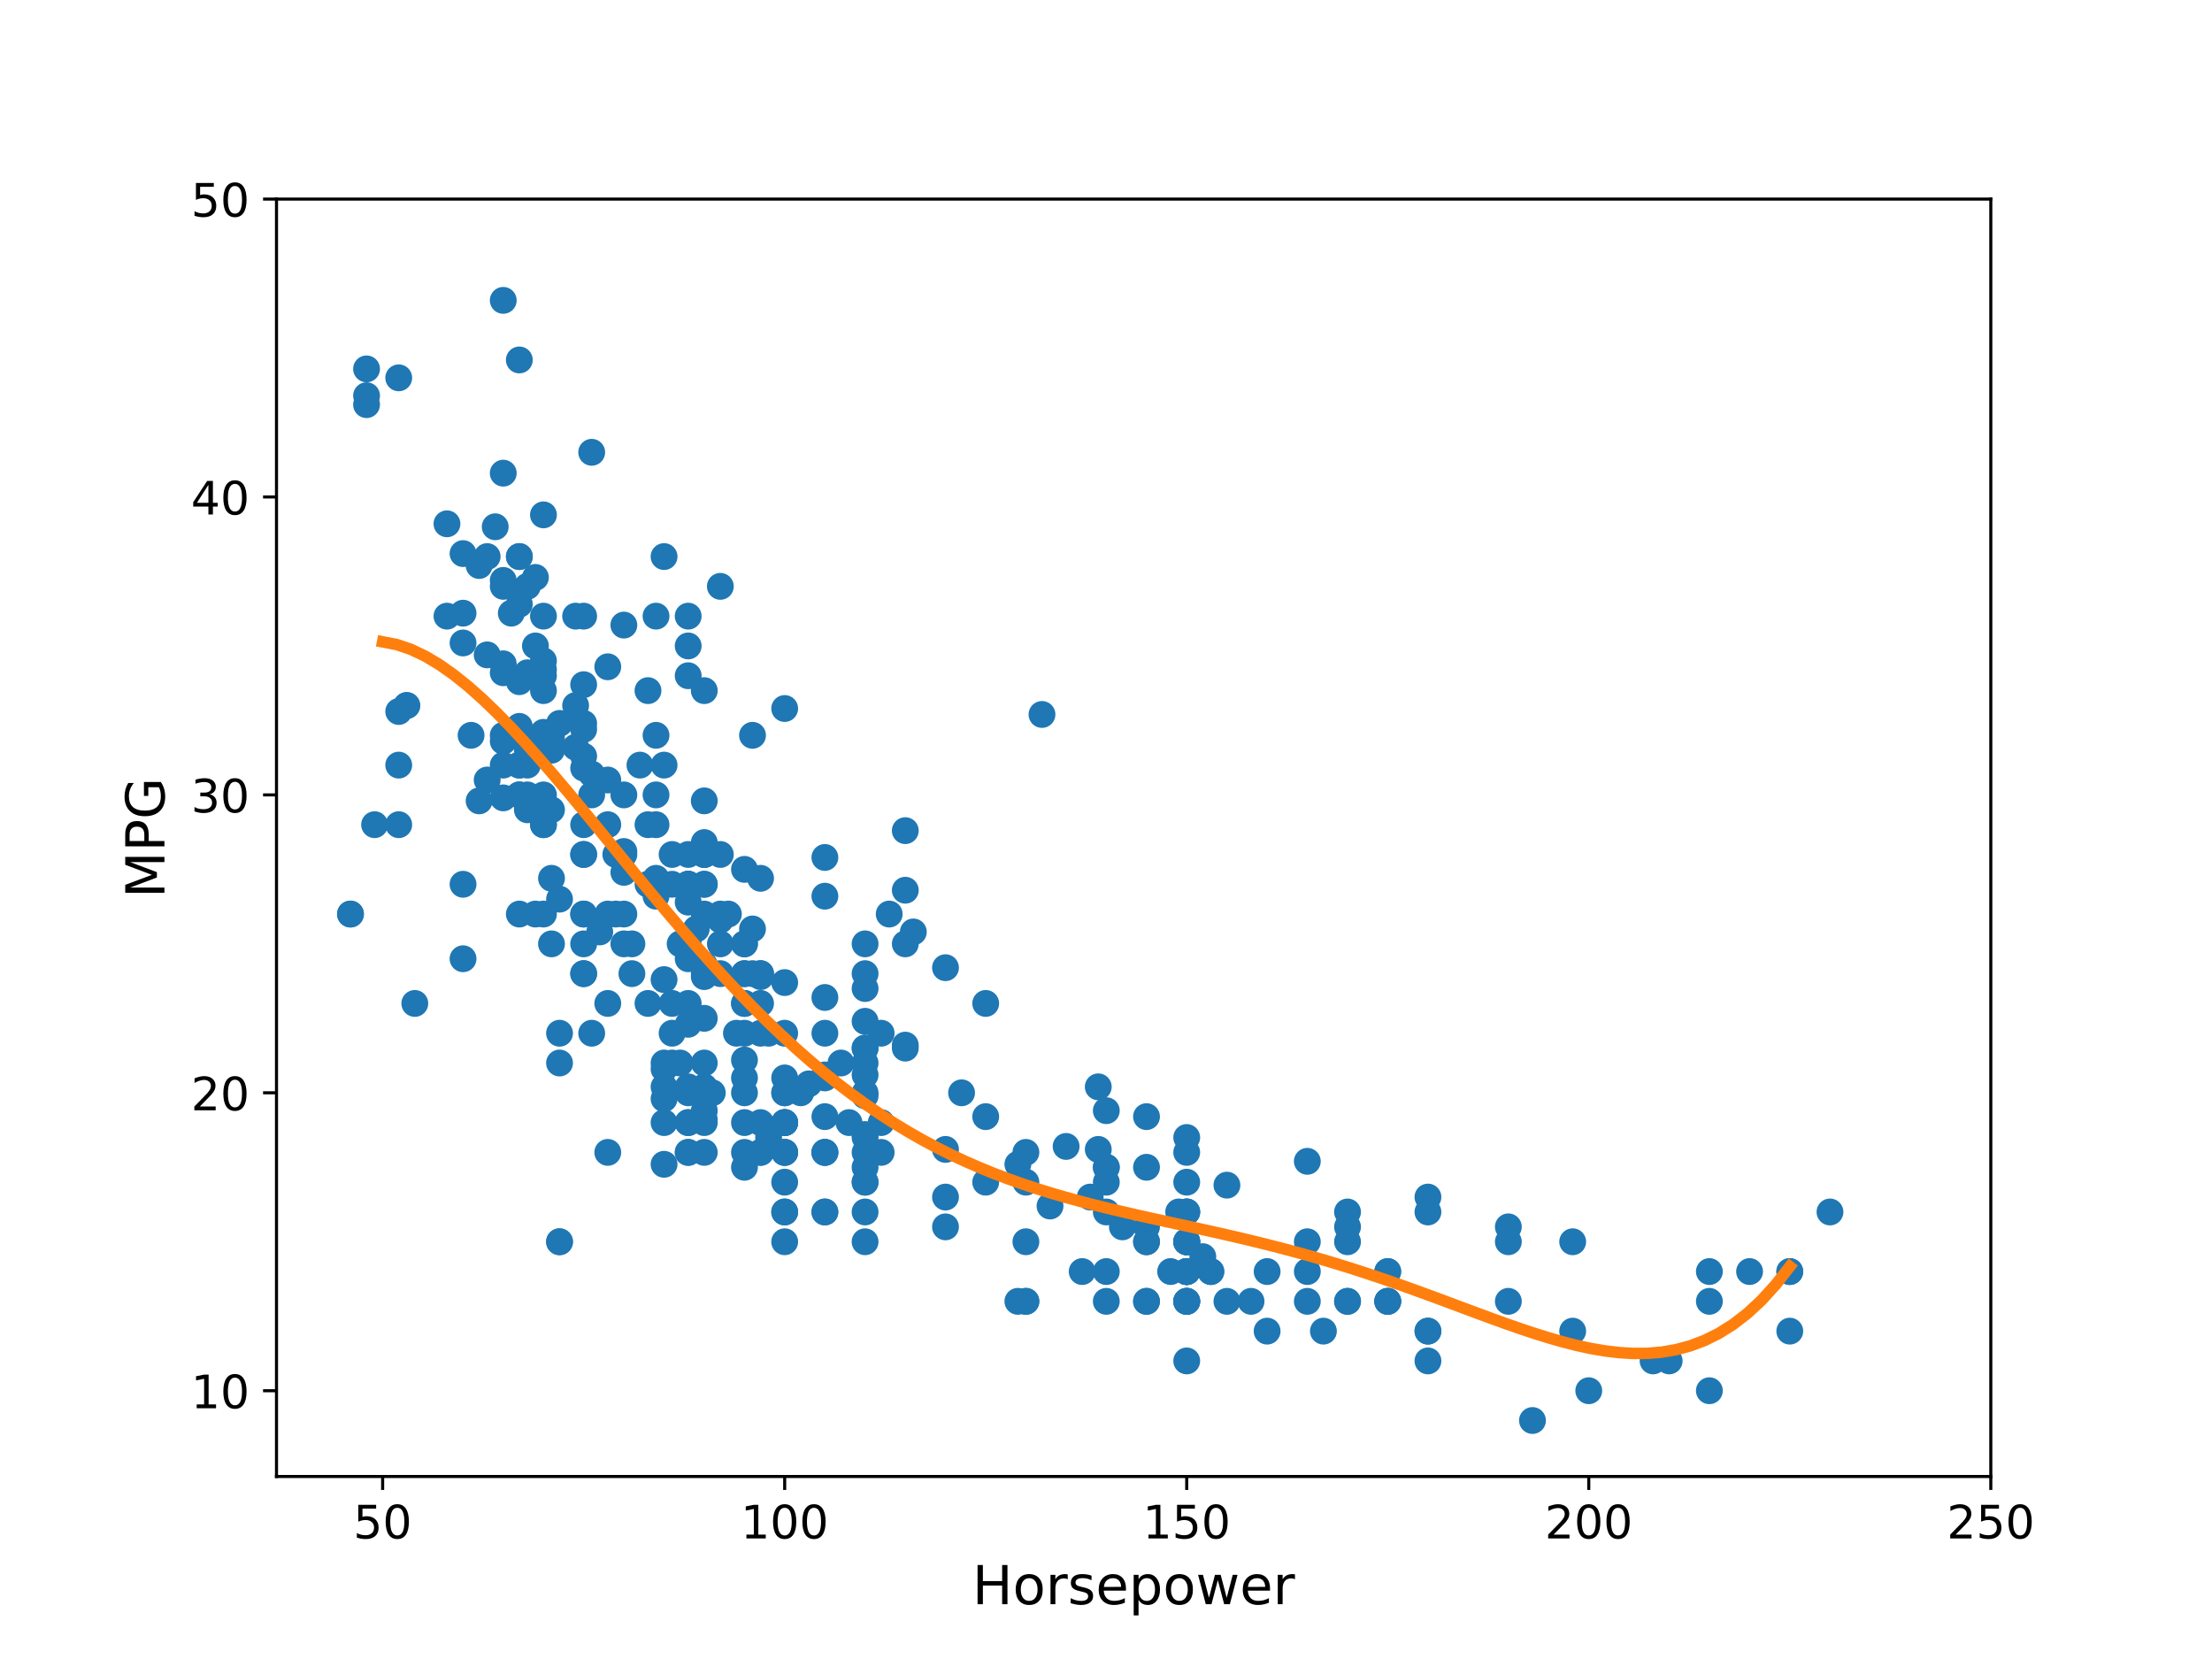 <?xml version="1.0" encoding="utf-8" standalone="no"?>
<!DOCTYPE svg PUBLIC "-//W3C//DTD SVG 1.1//EN"
  "http://www.w3.org/Graphics/SVG/1.1/DTD/svg11.dtd">
<!-- Created with matplotlib (https://matplotlib.org/) -->
<svg height="432pt" version="1.1" viewBox="0 0 576 432" width="576pt" xmlns="http://www.w3.org/2000/svg" xmlns:xlink="http://www.w3.org/1999/xlink">
 <defs>
  <style type="text/css">
*{stroke-linecap:butt;stroke-linejoin:round;}
  </style>
 </defs>
 <g id="figure_1">
  <g id="patch_1">
   <path d="M 0 432 
L 576 432 
L 576 0 
L 0 0 
z
" style="fill:#ffffff;"/>
  </g>
  <g id="axes_1">
   <g id="patch_2">
    <path d="M 72 384.48 
L 518.4 384.48 
L 518.4 51.84 
L 72 51.84 
z
" style="fill:#ffffff;"/>
   </g>
   <g id="matplotlib.axis_1">
    <g id="xtick_1">
     <g id="line2d_1">
      <defs>
       <path d="M 0 0 
L 0 3.5 
" id="mf02eda798d" style="stroke:#000000;stroke-width:0.8;"/>
      </defs>
      <g>
       <use style="stroke:#000000;stroke-width:0.8;" x="99.638" xlink:href="#mf02eda798d" y="384.48"/>
      </g>
     </g>
     <g id="text_1">
      <!-- 50 -->
      <defs>
       <path d="M 10.797 72.906 
L 49.516 72.906 
L 49.516 64.594 
L 19.828 64.594 
L 19.828 46.734 
Q 21.969 47.469 24.109 47.828 
Q 26.266 48.188 28.422 48.188 
Q 40.625 48.188 47.75 41.5 
Q 54.891 34.812 54.891 23.391 
Q 54.891 11.625 47.562 5.094 
Q 40.234 -1.422 26.906 -1.422 
Q 22.312 -1.422 17.547 -0.641 
Q 12.797 0.141 7.719 1.703 
L 7.719 11.625 
Q 12.109 9.234 16.797 8.062 
Q 21.484 6.891 26.703 6.891 
Q 35.156 6.891 40.078 11.328 
Q 45.016 15.766 45.016 23.391 
Q 45.016 31 40.078 35.438 
Q 35.156 39.891 26.703 39.891 
Q 22.75 39.891 18.812 39.016 
Q 14.891 38.141 10.797 36.281 
z
" id="DejaVuSans-53"/>
       <path d="M 31.781 66.406 
Q 24.172 66.406 20.328 58.906 
Q 16.5 51.422 16.5 36.375 
Q 16.5 21.391 20.328 13.891 
Q 24.172 6.391 31.781 6.391 
Q 39.453 6.391 43.281 13.891 
Q 47.125 21.391 47.125 36.375 
Q 47.125 51.422 43.281 58.906 
Q 39.453 66.406 31.781 66.406 
z
M 31.781 74.219 
Q 44.047 74.219 50.516 64.516 
Q 56.984 54.828 56.984 36.375 
Q 56.984 17.969 50.516 8.266 
Q 44.047 -1.422 31.781 -1.422 
Q 19.531 -1.422 13.062 8.266 
Q 6.594 17.969 6.594 36.375 
Q 6.594 54.828 13.062 64.516 
Q 19.531 74.219 31.781 74.219 
z
" id="DejaVuSans-48"/>
      </defs>
      <g transform="translate(92.003 400.598)scale(0.12 -0.12)">
       <use xlink:href="#DejaVuSans-53"/>
       <use x="63.623" xlink:href="#DejaVuSans-48"/>
      </g>
     </g>
    </g>
    <g id="xtick_2">
     <g id="line2d_2">
      <g>
       <use style="stroke:#000000;stroke-width:0.8;" x="204.329" xlink:href="#mf02eda798d" y="384.48"/>
      </g>
     </g>
     <g id="text_2">
      <!-- 100 -->
      <defs>
       <path d="M 12.406 8.297 
L 28.516 8.297 
L 28.516 63.922 
L 10.984 60.406 
L 10.984 69.391 
L 28.422 72.906 
L 38.281 72.906 
L 38.281 8.297 
L 54.391 8.297 
L 54.391 0 
L 12.406 0 
z
" id="DejaVuSans-49"/>
      </defs>
      <g transform="translate(192.876 400.598)scale(0.12 -0.12)">
       <use xlink:href="#DejaVuSans-49"/>
       <use x="63.623" xlink:href="#DejaVuSans-48"/>
       <use x="127.246" xlink:href="#DejaVuSans-48"/>
      </g>
     </g>
    </g>
    <g id="xtick_3">
     <g id="line2d_3">
      <g>
       <use style="stroke:#000000;stroke-width:0.8;" x="309.019" xlink:href="#mf02eda798d" y="384.48"/>
      </g>
     </g>
     <g id="text_3">
      <!-- 150 -->
      <g transform="translate(297.567 400.598)scale(0.12 -0.12)">
       <use xlink:href="#DejaVuSans-49"/>
       <use x="63.623" xlink:href="#DejaVuSans-53"/>
       <use x="127.246" xlink:href="#DejaVuSans-48"/>
      </g>
     </g>
    </g>
    <g id="xtick_4">
     <g id="line2d_4">
      <g>
       <use style="stroke:#000000;stroke-width:0.8;" x="413.71" xlink:href="#mf02eda798d" y="384.48"/>
      </g>
     </g>
     <g id="text_4">
      <!-- 200 -->
      <defs>
       <path d="M 19.188 8.297 
L 53.609 8.297 
L 53.609 0 
L 7.328 0 
L 7.328 8.297 
Q 12.938 14.109 22.625 23.891 
Q 32.328 33.688 34.812 36.531 
Q 39.547 41.844 41.422 45.531 
Q 43.312 49.219 43.312 52.781 
Q 43.312 58.594 39.234 62.25 
Q 35.156 65.922 28.609 65.922 
Q 23.969 65.922 18.812 64.312 
Q 13.672 62.703 7.812 59.422 
L 7.812 69.391 
Q 13.766 71.781 18.938 73 
Q 24.125 74.219 28.422 74.219 
Q 39.75 74.219 46.484 68.547 
Q 53.219 62.891 53.219 53.422 
Q 53.219 48.922 51.531 44.891 
Q 49.859 40.875 45.406 35.406 
Q 44.188 33.984 37.641 27.219 
Q 31.109 20.453 19.188 8.297 
z
" id="DejaVuSans-50"/>
      </defs>
      <g transform="translate(402.257 400.598)scale(0.12 -0.12)">
       <use xlink:href="#DejaVuSans-50"/>
       <use x="63.623" xlink:href="#DejaVuSans-48"/>
       <use x="127.246" xlink:href="#DejaVuSans-48"/>
      </g>
     </g>
    </g>
    <g id="xtick_5">
     <g id="line2d_5">
      <g>
       <use style="stroke:#000000;stroke-width:0.8;" x="518.4" xlink:href="#mf02eda798d" y="384.48"/>
      </g>
     </g>
     <g id="text_5">
      <!-- 250 -->
      <g transform="translate(506.947 400.598)scale(0.12 -0.12)">
       <use xlink:href="#DejaVuSans-50"/>
       <use x="63.623" xlink:href="#DejaVuSans-53"/>
       <use x="127.246" xlink:href="#DejaVuSans-48"/>
      </g>
     </g>
    </g>
    <g id="text_6">
     <!-- Horsepower -->
     <defs>
      <path d="M 9.812 72.906 
L 19.672 72.906 
L 19.672 43.016 
L 55.516 43.016 
L 55.516 72.906 
L 65.375 72.906 
L 65.375 0 
L 55.516 0 
L 55.516 34.719 
L 19.672 34.719 
L 19.672 0 
L 9.812 0 
z
" id="DejaVuSans-72"/>
      <path d="M 30.609 48.391 
Q 23.391 48.391 19.188 42.75 
Q 14.984 37.109 14.984 27.297 
Q 14.984 17.484 19.156 11.844 
Q 23.344 6.203 30.609 6.203 
Q 37.797 6.203 41.984 11.859 
Q 46.188 17.531 46.188 27.297 
Q 46.188 37.016 41.984 42.703 
Q 37.797 48.391 30.609 48.391 
z
M 30.609 56 
Q 42.328 56 49.016 48.375 
Q 55.719 40.766 55.719 27.297 
Q 55.719 13.875 49.016 6.219 
Q 42.328 -1.422 30.609 -1.422 
Q 18.844 -1.422 12.172 6.219 
Q 5.516 13.875 5.516 27.297 
Q 5.516 40.766 12.172 48.375 
Q 18.844 56 30.609 56 
z
" id="DejaVuSans-111"/>
      <path d="M 41.109 46.297 
Q 39.594 47.172 37.812 47.578 
Q 36.031 48 33.891 48 
Q 26.266 48 22.188 43.047 
Q 18.109 38.094 18.109 28.812 
L 18.109 0 
L 9.078 0 
L 9.078 54.688 
L 18.109 54.688 
L 18.109 46.188 
Q 20.953 51.172 25.484 53.578 
Q 30.031 56 36.531 56 
Q 37.453 56 38.578 55.875 
Q 39.703 55.766 41.062 55.516 
z
" id="DejaVuSans-114"/>
      <path d="M 44.281 53.078 
L 44.281 44.578 
Q 40.484 46.531 36.375 47.5 
Q 32.281 48.484 27.875 48.484 
Q 21.188 48.484 17.844 46.438 
Q 14.5 44.391 14.5 40.281 
Q 14.5 37.156 16.891 35.375 
Q 19.281 33.594 26.516 31.984 
L 29.594 31.297 
Q 39.156 29.25 43.188 25.516 
Q 47.219 21.781 47.219 15.094 
Q 47.219 7.469 41.188 3.016 
Q 35.156 -1.422 24.609 -1.422 
Q 20.219 -1.422 15.453 -0.562 
Q 10.688 0.297 5.422 2 
L 5.422 11.281 
Q 10.406 8.688 15.234 7.391 
Q 20.062 6.109 24.812 6.109 
Q 31.156 6.109 34.562 8.281 
Q 37.984 10.453 37.984 14.406 
Q 37.984 18.062 35.516 20.016 
Q 33.062 21.969 24.703 23.781 
L 21.578 24.516 
Q 13.234 26.266 9.516 29.906 
Q 5.812 33.547 5.812 39.891 
Q 5.812 47.609 11.281 51.797 
Q 16.75 56 26.812 56 
Q 31.781 56 36.172 55.266 
Q 40.578 54.547 44.281 53.078 
z
" id="DejaVuSans-115"/>
      <path d="M 56.203 29.594 
L 56.203 25.203 
L 14.891 25.203 
Q 15.484 15.922 20.484 11.062 
Q 25.484 6.203 34.422 6.203 
Q 39.594 6.203 44.453 7.469 
Q 49.312 8.734 54.109 11.281 
L 54.109 2.781 
Q 49.266 0.734 44.188 -0.344 
Q 39.109 -1.422 33.891 -1.422 
Q 20.797 -1.422 13.156 6.188 
Q 5.516 13.812 5.516 26.812 
Q 5.516 40.234 12.766 48.109 
Q 20.016 56 32.328 56 
Q 43.359 56 49.781 48.891 
Q 56.203 41.797 56.203 29.594 
z
M 47.219 32.234 
Q 47.125 39.594 43.094 43.984 
Q 39.062 48.391 32.422 48.391 
Q 24.906 48.391 20.391 44.141 
Q 15.875 39.891 15.188 32.172 
z
" id="DejaVuSans-101"/>
      <path d="M 18.109 8.203 
L 18.109 -20.797 
L 9.078 -20.797 
L 9.078 54.688 
L 18.109 54.688 
L 18.109 46.391 
Q 20.953 51.266 25.266 53.625 
Q 29.594 56 35.594 56 
Q 45.562 56 51.781 48.094 
Q 58.016 40.188 58.016 27.297 
Q 58.016 14.406 51.781 6.484 
Q 45.562 -1.422 35.594 -1.422 
Q 29.594 -1.422 25.266 0.953 
Q 20.953 3.328 18.109 8.203 
z
M 48.688 27.297 
Q 48.688 37.203 44.609 42.844 
Q 40.531 48.484 33.406 48.484 
Q 26.266 48.484 22.188 42.844 
Q 18.109 37.203 18.109 27.297 
Q 18.109 17.391 22.188 11.75 
Q 26.266 6.109 33.406 6.109 
Q 40.531 6.109 44.609 11.75 
Q 48.688 17.391 48.688 27.297 
z
" id="DejaVuSans-112"/>
      <path d="M 4.203 54.688 
L 13.188 54.688 
L 24.422 12.016 
L 35.594 54.688 
L 46.188 54.688 
L 57.422 12.016 
L 68.609 54.688 
L 77.594 54.688 
L 63.281 0 
L 52.688 0 
L 40.922 44.828 
L 29.109 0 
L 18.5 0 
z
" id="DejaVuSans-119"/>
     </defs>
     <g transform="translate(253.185 417.732)scale(0.14 -0.14)">
      <use xlink:href="#DejaVuSans-72"/>
      <use x="75.195" xlink:href="#DejaVuSans-111"/>
      <use x="136.377" xlink:href="#DejaVuSans-114"/>
      <use x="177.49" xlink:href="#DejaVuSans-115"/>
      <use x="229.59" xlink:href="#DejaVuSans-101"/>
      <use x="291.113" xlink:href="#DejaVuSans-112"/>
      <use x="354.59" xlink:href="#DejaVuSans-111"/>
      <use x="415.771" xlink:href="#DejaVuSans-119"/>
      <use x="497.559" xlink:href="#DejaVuSans-101"/>
      <use x="559.082" xlink:href="#DejaVuSans-114"/>
     </g>
    </g>
   </g>
   <g id="matplotlib.axis_2">
    <g id="ytick_1">
     <g id="line2d_6">
      <defs>
       <path d="M 0 0 
L -3.5 0 
" id="m23943251e7" style="stroke:#000000;stroke-width:0.8;"/>
      </defs>
      <g>
       <use style="stroke:#000000;stroke-width:0.8;" x="72" xlink:href="#m23943251e7" y="362.139"/>
      </g>
     </g>
     <g id="text_7">
      <!-- 10 -->
      <g transform="translate(49.73 366.698)scale(0.12 -0.12)">
       <use xlink:href="#DejaVuSans-49"/>
       <use x="63.623" xlink:href="#DejaVuSans-48"/>
      </g>
     </g>
    </g>
    <g id="ytick_2">
     <g id="line2d_7">
      <g>
       <use style="stroke:#000000;stroke-width:0.8;" x="72" xlink:href="#m23943251e7" y="284.564"/>
      </g>
     </g>
     <g id="text_8">
      <!-- 20 -->
      <g transform="translate(49.73 289.123)scale(0.12 -0.12)">
       <use xlink:href="#DejaVuSans-50"/>
       <use x="63.623" xlink:href="#DejaVuSans-48"/>
      </g>
     </g>
    </g>
    <g id="ytick_3">
     <g id="line2d_8">
      <g>
       <use style="stroke:#000000;stroke-width:0.8;" x="72" xlink:href="#m23943251e7" y="206.989"/>
      </g>
     </g>
     <g id="text_9">
      <!-- 30 -->
      <defs>
       <path d="M 40.578 39.312 
Q 47.656 37.797 51.625 33 
Q 55.609 28.219 55.609 21.188 
Q 55.609 10.406 48.188 4.484 
Q 40.766 -1.422 27.094 -1.422 
Q 22.516 -1.422 17.656 -0.516 
Q 12.797 0.391 7.625 2.203 
L 7.625 11.719 
Q 11.719 9.328 16.594 8.109 
Q 21.484 6.891 26.812 6.891 
Q 36.078 6.891 40.938 10.547 
Q 45.797 14.203 45.797 21.188 
Q 45.797 27.641 41.281 31.266 
Q 36.766 34.906 28.719 34.906 
L 20.219 34.906 
L 20.219 43.016 
L 29.109 43.016 
Q 36.375 43.016 40.234 45.922 
Q 44.094 48.828 44.094 54.297 
Q 44.094 59.906 40.109 62.906 
Q 36.141 65.922 28.719 65.922 
Q 24.656 65.922 20.016 65.031 
Q 15.375 64.156 9.812 62.312 
L 9.812 71.094 
Q 15.438 72.656 20.344 73.438 
Q 25.25 74.219 29.594 74.219 
Q 40.828 74.219 47.359 69.109 
Q 53.906 64.016 53.906 55.328 
Q 53.906 49.266 50.438 45.094 
Q 46.969 40.922 40.578 39.312 
z
" id="DejaVuSans-51"/>
      </defs>
      <g transform="translate(49.73 211.548)scale(0.12 -0.12)">
       <use xlink:href="#DejaVuSans-51"/>
       <use x="63.623" xlink:href="#DejaVuSans-48"/>
      </g>
     </g>
    </g>
    <g id="ytick_4">
     <g id="line2d_9">
      <g>
       <use style="stroke:#000000;stroke-width:0.8;" x="72" xlink:href="#m23943251e7" y="129.415"/>
      </g>
     </g>
     <g id="text_10">
      <!-- 40 -->
      <defs>
       <path d="M 37.797 64.312 
L 12.891 25.391 
L 37.797 25.391 
z
M 35.203 72.906 
L 47.609 72.906 
L 47.609 25.391 
L 58.016 25.391 
L 58.016 17.188 
L 47.609 17.188 
L 47.609 0 
L 37.797 0 
L 37.797 17.188 
L 4.891 17.188 
L 4.891 26.703 
z
" id="DejaVuSans-52"/>
      </defs>
      <g transform="translate(49.73 133.974)scale(0.12 -0.12)">
       <use xlink:href="#DejaVuSans-52"/>
       <use x="63.623" xlink:href="#DejaVuSans-48"/>
      </g>
     </g>
    </g>
    <g id="ytick_5">
     <g id="line2d_10">
      <g>
       <use style="stroke:#000000;stroke-width:0.8;" x="72" xlink:href="#m23943251e7" y="51.84"/>
      </g>
     </g>
     <g id="text_11">
      <!-- 50 -->
      <g transform="translate(49.73 56.399)scale(0.12 -0.12)">
       <use xlink:href="#DejaVuSans-53"/>
       <use x="63.623" xlink:href="#DejaVuSans-48"/>
      </g>
     </g>
    </g>
    <g id="text_12">
     <!-- MPG -->
     <defs>
      <path d="M 9.812 72.906 
L 24.516 72.906 
L 43.109 23.297 
L 61.812 72.906 
L 76.516 72.906 
L 76.516 0 
L 66.891 0 
L 66.891 64.016 
L 48.094 14.016 
L 38.188 14.016 
L 19.391 64.016 
L 19.391 0 
L 9.812 0 
z
" id="DejaVuSans-77"/>
      <path d="M 19.672 64.797 
L 19.672 37.406 
L 32.078 37.406 
Q 38.969 37.406 42.719 40.969 
Q 46.484 44.531 46.484 51.125 
Q 46.484 57.672 42.719 61.234 
Q 38.969 64.797 32.078 64.797 
z
M 9.812 72.906 
L 32.078 72.906 
Q 44.344 72.906 50.609 67.359 
Q 56.891 61.812 56.891 51.125 
Q 56.891 40.328 50.609 34.812 
Q 44.344 29.297 32.078 29.297 
L 19.672 29.297 
L 19.672 0 
L 9.812 0 
z
" id="DejaVuSans-80"/>
      <path d="M 59.516 10.406 
L 59.516 29.984 
L 43.406 29.984 
L 43.406 38.094 
L 69.281 38.094 
L 69.281 6.781 
Q 63.578 2.734 56.688 0.656 
Q 49.812 -1.422 42 -1.422 
Q 24.906 -1.422 15.25 8.562 
Q 5.609 18.562 5.609 36.375 
Q 5.609 54.25 15.25 64.234 
Q 24.906 74.219 42 74.219 
Q 49.125 74.219 55.547 72.453 
Q 61.969 70.703 67.391 67.281 
L 67.391 56.781 
Q 61.922 61.422 55.766 63.766 
Q 49.609 66.109 42.828 66.109 
Q 29.438 66.109 22.719 58.641 
Q 16.016 51.172 16.016 36.375 
Q 16.016 21.625 22.719 14.156 
Q 29.438 6.688 42.828 6.688 
Q 48.047 6.688 52.141 7.594 
Q 56.25 8.5 59.516 10.406 
z
" id="DejaVuSans-71"/>
     </defs>
     <g transform="translate(42.818 233.844)rotate(-90)scale(0.14 -0.14)">
      <use xlink:href="#DejaVuSans-77"/>
      <use x="86.279" xlink:href="#DejaVuSans-80"/>
      <use x="146.582" xlink:href="#DejaVuSans-71"/>
     </g>
    </g>
   </g>
   <g id="line2d_11">
    <defs>
     <path d="M 0 3 
C 0.796 3 1.559 2.684 2.121 2.121 
C 2.684 1.559 3 0.796 3 0 
C 3 -0.796 2.684 -1.559 2.121 -2.121 
C 1.559 -2.684 0.796 -3 0 -3 
C -0.796 -3 -1.559 -2.684 -2.121 -2.121 
C -2.684 -1.559 -3 -0.796 -3 0 
C -3 0.796 -2.684 1.559 -2.121 2.121 
C -1.559 2.684 -0.796 3 0 3 
z
" id="madb0f41b3b" style="stroke:#1f77b4;"/>
    </defs>
    <g clip-path="url(#pdc4ffec9a0)">
     <use style="fill:#1f77b4;stroke:#1f77b4;" x="267.143" xlink:href="#madb0f41b3b" y="300.079"/>
     <use style="fill:#1f77b4;stroke:#1f77b4;" x="340.426" xlink:href="#madb0f41b3b" y="323.351"/>
     <use style="fill:#1f77b4;stroke:#1f77b4;" x="309.019" xlink:href="#madb0f41b3b" y="300.079"/>
     <use style="fill:#1f77b4;stroke:#1f77b4;" x="309.019" xlink:href="#madb0f41b3b" y="315.594"/>
     <use style="fill:#1f77b4;stroke:#1f77b4;" x="288.081" xlink:href="#madb0f41b3b" y="307.836"/>
     <use style="fill:#1f77b4;stroke:#1f77b4;" x="409.522" xlink:href="#madb0f41b3b" y="323.351"/>
     <use style="fill:#1f77b4;stroke:#1f77b4;" x="455.586" xlink:href="#madb0f41b3b" y="331.109"/>
     <use style="fill:#1f77b4;stroke:#1f77b4;" x="445.117" xlink:href="#madb0f41b3b" y="331.109"/>
     <use style="fill:#1f77b4;stroke:#1f77b4;" x="466.055" xlink:href="#madb0f41b3b" y="331.109"/>
     <use style="fill:#1f77b4;stroke:#1f77b4;" x="392.771" xlink:href="#madb0f41b3b" y="323.351"/>
     <use style="fill:#1f77b4;stroke:#1f77b4;" x="350.895" xlink:href="#madb0f41b3b" y="323.351"/>
     <use style="fill:#1f77b4;stroke:#1f77b4;" x="329.957" xlink:href="#madb0f41b3b" y="331.109"/>
     <use style="fill:#1f77b4;stroke:#1f77b4;" x="309.019" xlink:href="#madb0f41b3b" y="323.351"/>
     <use style="fill:#1f77b4;stroke:#1f77b4;" x="466.055" xlink:href="#madb0f41b3b" y="331.109"/>
     <use style="fill:#1f77b4;stroke:#1f77b4;" x="193.86" xlink:href="#madb0f41b3b" y="253.534"/>
     <use style="fill:#1f77b4;stroke:#1f77b4;" x="193.86" xlink:href="#madb0f41b3b" y="269.049"/>
     <use style="fill:#1f77b4;stroke:#1f77b4;" x="198.047" xlink:href="#madb0f41b3b" y="300.079"/>
     <use style="fill:#1f77b4;stroke:#1f77b4;" x="172.922" xlink:href="#madb0f41b3b" y="276.806"/>
     <use style="fill:#1f77b4;stroke:#1f77b4;" x="179.203" xlink:href="#madb0f41b3b" y="230.262"/>
     <use style="fill:#1f77b4;stroke:#1f77b4;" x="91.263" xlink:href="#madb0f41b3b" y="238.019"/>
     <use style="fill:#1f77b4;stroke:#1f77b4;" x="177.109" xlink:href="#madb0f41b3b" y="245.777"/>
     <use style="fill:#1f77b4;stroke:#1f77b4;" x="183.391" xlink:href="#madb0f41b3b" y="253.534"/>
     <use style="fill:#1f77b4;stroke:#1f77b4;" x="193.86" xlink:href="#madb0f41b3b" y="245.777"/>
     <use style="fill:#1f77b4;stroke:#1f77b4;" x="231.548" xlink:href="#madb0f41b3b" y="238.019"/>
     <use style="fill:#1f77b4;stroke:#1f77b4;" x="183.391" xlink:href="#madb0f41b3b" y="276.806"/>
     <use style="fill:#1f77b4;stroke:#1f77b4;" x="445.117" xlink:href="#madb0f41b3b" y="362.139"/>
     <use style="fill:#1f77b4;stroke:#1f77b4;" x="413.71" xlink:href="#madb0f41b3b" y="362.139"/>
     <use style="fill:#1f77b4;stroke:#1f77b4;" x="434.648" xlink:href="#madb0f41b3b" y="354.381"/>
     <use style="fill:#1f77b4;stroke:#1f77b4;" x="399.053" xlink:href="#madb0f41b3b" y="369.896"/>
     <use style="fill:#1f77b4;stroke:#1f77b4;" x="179.203" xlink:href="#madb0f41b3b" y="230.262"/>
     <use style="fill:#1f77b4;stroke:#1f77b4;" x="183.391" xlink:href="#madb0f41b3b" y="222.504"/>
     <use style="fill:#1f77b4;stroke:#1f77b4;" x="193.86" xlink:href="#madb0f41b3b" y="245.777"/>
     <use style="fill:#1f77b4;stroke:#1f77b4;" x="204.329" xlink:href="#madb0f41b3b" y="292.321"/>
     <use style="fill:#1f77b4;stroke:#1f77b4;" x="214.798" xlink:href="#madb0f41b3b" y="315.594"/>
     <use style="fill:#1f77b4;stroke:#1f77b4;" x="204.329" xlink:href="#madb0f41b3b" y="307.836"/>
     <use style="fill:#1f77b4;stroke:#1f77b4;" x="179.203" xlink:href="#madb0f41b3b" y="292.321"/>
     <use style="fill:#1f77b4;stroke:#1f77b4;" x="204.329" xlink:href="#madb0f41b3b" y="300.079"/>
     <use style="fill:#1f77b4;stroke:#1f77b4;" x="340.426" xlink:href="#madb0f41b3b" y="331.109"/>
     <use style="fill:#1f77b4;stroke:#1f77b4;" x="361.364" xlink:href="#madb0f41b3b" y="331.109"/>
     <use style="fill:#1f77b4;stroke:#1f77b4;" x="315.301" xlink:href="#madb0f41b3b" y="331.109"/>
     <use style="fill:#1f77b4;stroke:#1f77b4;" x="309.019" xlink:href="#madb0f41b3b" y="331.109"/>
     <use style="fill:#1f77b4;stroke:#1f77b4;" x="371.833" xlink:href="#madb0f41b3b" y="346.624"/>
     <use style="fill:#1f77b4;stroke:#1f77b4;" x="350.895" xlink:href="#madb0f41b3b" y="338.866"/>
     <use style="fill:#1f77b4;stroke:#1f77b4;" x="361.364" xlink:href="#madb0f41b3b" y="338.866"/>
     <use style="fill:#1f77b4;stroke:#1f77b4;" x="225.267" xlink:href="#madb0f41b3b" y="300.079"/>
     <use style="fill:#1f77b4;stroke:#1f77b4;" x="145.702" xlink:href="#madb0f41b3b" y="269.049"/>
     <use style="fill:#1f77b4;stroke:#1f77b4;" x="204.329" xlink:href="#madb0f41b3b" y="292.321"/>
     <use style="fill:#1f77b4;stroke:#1f77b4;" x="179.203" xlink:href="#madb0f41b3b" y="300.079"/>
     <use style="fill:#1f77b4;stroke:#1f77b4;" x="175.015" xlink:href="#madb0f41b3b" y="261.291"/>
     <use style="fill:#1f77b4;stroke:#1f77b4;" x="183.391" xlink:href="#madb0f41b3b" y="222.504"/>
     <use style="fill:#1f77b4;stroke:#1f77b4;" x="141.514" xlink:href="#madb0f41b3b" y="206.989"/>
     <use style="fill:#1f77b4;stroke:#1f77b4;" x="154.077" xlink:href="#madb0f41b3b" y="206.989"/>
     <use style="fill:#1f77b4;stroke:#1f77b4;" x="131.045" xlink:href="#madb0f41b3b" y="199.232"/>
     <use style="fill:#1f77b4;stroke:#1f77b4;" x="139.421" xlink:href="#madb0f41b3b" y="168.202"/>
     <use style="fill:#1f77b4;stroke:#1f77b4;" x="120.576" xlink:href="#madb0f41b3b" y="230.262"/>
     <use style="fill:#1f77b4;stroke:#1f77b4;" x="141.514" xlink:href="#madb0f41b3b" y="238.019"/>
     <use style="fill:#1f77b4;stroke:#1f77b4;" x="193.86" xlink:href="#madb0f41b3b" y="253.534"/>
     <use style="fill:#1f77b4;stroke:#1f77b4;" x="162.453" xlink:href="#madb0f41b3b" y="245.777"/>
     <use style="fill:#1f77b4;stroke:#1f77b4;" x="108.014" xlink:href="#madb0f41b3b" y="261.291"/>
     <use style="fill:#1f77b4;stroke:#1f77b4;" x="183.391" xlink:href="#madb0f41b3b" y="284.564"/>
     <use style="fill:#1f77b4;stroke:#1f77b4;" x="175.015" xlink:href="#madb0f41b3b" y="276.806"/>
     <use style="fill:#1f77b4;stroke:#1f77b4;" x="340.426" xlink:href="#madb0f41b3b" y="338.866"/>
     <use style="fill:#1f77b4;stroke:#1f77b4;" x="361.364" xlink:href="#madb0f41b3b" y="331.109"/>
     <use style="fill:#1f77b4;stroke:#1f77b4;" x="309.019" xlink:href="#madb0f41b3b" y="323.351"/>
     <use style="fill:#1f77b4;stroke:#1f77b4;" x="315.301" xlink:href="#madb0f41b3b" y="331.109"/>
     <use style="fill:#1f77b4;stroke:#1f77b4;" x="309.019" xlink:href="#madb0f41b3b" y="307.836"/>
     <use style="fill:#1f77b4;stroke:#1f77b4;" x="430.46" xlink:href="#madb0f41b3b" y="354.381"/>
     <use style="fill:#1f77b4;stroke:#1f77b4;" x="319.488" xlink:href="#madb0f41b3b" y="338.866"/>
     <use style="fill:#1f77b4;stroke:#1f77b4;" x="329.957" xlink:href="#madb0f41b3b" y="346.624"/>
     <use style="fill:#1f77b4;stroke:#1f77b4;" x="392.771" xlink:href="#madb0f41b3b" y="338.866"/>
     <use style="fill:#1f77b4;stroke:#1f77b4;" x="198.047" xlink:href="#madb0f41b3b" y="292.321"/>
     <use style="fill:#1f77b4;stroke:#1f77b4;" x="309.019" xlink:href="#madb0f41b3b" y="323.351"/>
     <use style="fill:#1f77b4;stroke:#1f77b4;" x="267.143" xlink:href="#madb0f41b3b" y="338.866"/>
     <use style="fill:#1f77b4;stroke:#1f77b4;" x="288.081" xlink:href="#madb0f41b3b" y="338.866"/>
     <use style="fill:#1f77b4;stroke:#1f77b4;" x="309.019" xlink:href="#madb0f41b3b" y="331.109"/>
     <use style="fill:#1f77b4;stroke:#1f77b4;" x="229.454" xlink:href="#madb0f41b3b" y="300.079"/>
     <use style="fill:#1f77b4;stroke:#1f77b4;" x="154.077" xlink:href="#madb0f41b3b" y="269.049"/>
     <use style="fill:#1f77b4;stroke:#1f77b4;" x="177.109" xlink:href="#madb0f41b3b" y="276.806"/>
     <use style="fill:#1f77b4;stroke:#1f77b4;" x="139.421" xlink:href="#madb0f41b3b" y="238.019"/>
     <use style="fill:#1f77b4;stroke:#1f77b4;" x="175.015" xlink:href="#madb0f41b3b" y="269.049"/>
     <use style="fill:#1f77b4;stroke:#1f77b4;" x="187.578" xlink:href="#madb0f41b3b" y="222.504"/>
     <use style="fill:#1f77b4;stroke:#1f77b4;" x="198.047" xlink:href="#madb0f41b3b" y="261.291"/>
     <use style="fill:#1f77b4;stroke:#1f77b4;" x="162.453" xlink:href="#madb0f41b3b" y="222.504"/>
     <use style="fill:#1f77b4;stroke:#1f77b4;" x="179.203" xlink:href="#madb0f41b3b" y="230.262"/>
     <use style="fill:#1f77b4;stroke:#1f77b4;" x="361.364" xlink:href="#madb0f41b3b" y="338.866"/>
     <use style="fill:#1f77b4;stroke:#1f77b4;" x="309.019" xlink:href="#madb0f41b3b" y="331.109"/>
     <use style="fill:#1f77b4;stroke:#1f77b4;" x="298.55" xlink:href="#madb0f41b3b" y="338.866"/>
     <use style="fill:#1f77b4;stroke:#1f77b4;" x="281.8" xlink:href="#madb0f41b3b" y="331.109"/>
     <use style="fill:#1f77b4;stroke:#1f77b4;" x="309.019" xlink:href="#madb0f41b3b" y="323.351"/>
     <use style="fill:#1f77b4;stroke:#1f77b4;" x="409.522" xlink:href="#madb0f41b3b" y="346.624"/>
     <use style="fill:#1f77b4;stroke:#1f77b4;" x="309.019" xlink:href="#madb0f41b3b" y="338.866"/>
     <use style="fill:#1f77b4;stroke:#1f77b4;" x="325.77" xlink:href="#madb0f41b3b" y="338.866"/>
     <use style="fill:#1f77b4;stroke:#1f77b4;" x="309.019" xlink:href="#madb0f41b3b" y="331.109"/>
     <use style="fill:#1f77b4;stroke:#1f77b4;" x="445.117" xlink:href="#madb0f41b3b" y="338.866"/>
     <use style="fill:#1f77b4;stroke:#1f77b4;" x="466.055" xlink:href="#madb0f41b3b" y="346.624"/>
     <use style="fill:#1f77b4;stroke:#1f77b4;" x="361.364" xlink:href="#madb0f41b3b" y="338.866"/>
     <use style="fill:#1f77b4;stroke:#1f77b4;" x="214.798" xlink:href="#madb0f41b3b" y="300.079"/>
     <use style="fill:#1f77b4;stroke:#1f77b4;" x="204.329" xlink:href="#madb0f41b3b" y="315.594"/>
     <use style="fill:#1f77b4;stroke:#1f77b4;" x="204.329" xlink:href="#madb0f41b3b" y="300.079"/>
     <use style="fill:#1f77b4;stroke:#1f77b4;" x="179.203" xlink:href="#madb0f41b3b" y="300.079"/>
     <use style="fill:#1f77b4;stroke:#1f77b4;" x="193.86" xlink:href="#madb0f41b3b" y="261.291"/>
     <use style="fill:#1f77b4;stroke:#1f77b4;" x="91.263" xlink:href="#madb0f41b3b" y="238.019"/>
     <use style="fill:#1f77b4;stroke:#1f77b4;" x="309.019" xlink:href="#madb0f41b3b" y="354.381"/>
     <use style="fill:#1f77b4;stroke:#1f77b4;" x="344.614" xlink:href="#madb0f41b3b" y="346.624"/>
     <use style="fill:#1f77b4;stroke:#1f77b4;" x="350.895" xlink:href="#madb0f41b3b" y="338.866"/>
     <use style="fill:#1f77b4;stroke:#1f77b4;" x="371.833" xlink:href="#madb0f41b3b" y="346.624"/>
     <use style="fill:#1f77b4;stroke:#1f77b4;" x="204.329" xlink:href="#madb0f41b3b" y="300.079"/>
     <use style="fill:#1f77b4;stroke:#1f77b4;" x="179.203" xlink:href="#madb0f41b3b" y="284.564"/>
     <use style="fill:#1f77b4;stroke:#1f77b4;" x="145.702" xlink:href="#madb0f41b3b" y="276.806"/>
     <use style="fill:#1f77b4;stroke:#1f77b4;" x="191.766" xlink:href="#madb0f41b3b" y="269.049"/>
     <use style="fill:#1f77b4;stroke:#1f77b4;" x="183.391" xlink:href="#madb0f41b3b" y="300.079"/>
     <use style="fill:#1f77b4;stroke:#1f77b4;" x="172.922" xlink:href="#madb0f41b3b" y="292.321"/>
     <use style="fill:#1f77b4;stroke:#1f77b4;" x="218.985" xlink:href="#madb0f41b3b" y="276.806"/>
     <use style="fill:#1f77b4;stroke:#1f77b4;" x="183.391" xlink:href="#madb0f41b3b" y="238.019"/>
     <use style="fill:#1f77b4;stroke:#1f77b4;" x="298.55" xlink:href="#madb0f41b3b" y="323.351"/>
     <use style="fill:#1f77b4;stroke:#1f77b4;" x="476.524" xlink:href="#madb0f41b3b" y="315.594"/>
     <use style="fill:#1f77b4;stroke:#1f77b4;" x="97.544" xlink:href="#madb0f41b3b" y="214.747"/>
     <use style="fill:#1f77b4;stroke:#1f77b4;" x="151.983" xlink:href="#madb0f41b3b" y="253.534"/>
     <use style="fill:#1f77b4;stroke:#1f77b4;" x="185.484" xlink:href="#madb0f41b3b" y="284.564"/>
     <use style="fill:#1f77b4;stroke:#1f77b4;" x="229.454" xlink:href="#madb0f41b3b" y="292.321"/>
     <use style="fill:#1f77b4;stroke:#1f77b4;" x="309.019" xlink:href="#madb0f41b3b" y="323.351"/>
     <use style="fill:#1f77b4;stroke:#1f77b4;" x="225.267" xlink:href="#madb0f41b3b" y="253.534"/>
     <use style="fill:#1f77b4;stroke:#1f77b4;" x="250.392" xlink:href="#madb0f41b3b" y="284.564"/>
     <use style="fill:#1f77b4;stroke:#1f77b4;" x="371.833" xlink:href="#madb0f41b3b" y="354.381"/>
     <use style="fill:#1f77b4;stroke:#1f77b4;" x="193.86" xlink:href="#madb0f41b3b" y="284.564"/>
     <use style="fill:#1f77b4;stroke:#1f77b4;" x="204.329" xlink:href="#madb0f41b3b" y="292.321"/>
     <use style="fill:#1f77b4;stroke:#1f77b4;" x="204.329" xlink:href="#madb0f41b3b" y="323.351"/>
     <use style="fill:#1f77b4;stroke:#1f77b4;" x="135.233" xlink:href="#madb0f41b3b" y="199.232"/>
     <use style="fill:#1f77b4;stroke:#1f77b4;" x="162.453" xlink:href="#madb0f41b3b" y="238.019"/>
     <use style="fill:#1f77b4;stroke:#1f77b4;" x="131.045" xlink:href="#madb0f41b3b" y="191.474"/>
     <use style="fill:#1f77b4;stroke:#1f77b4;" x="151.983" xlink:href="#madb0f41b3b" y="245.777"/>
     <use style="fill:#1f77b4;stroke:#1f77b4;" x="204.329" xlink:href="#madb0f41b3b" y="315.594"/>
     <use style="fill:#1f77b4;stroke:#1f77b4;" x="225.267" xlink:href="#madb0f41b3b" y="315.594"/>
     <use style="fill:#1f77b4;stroke:#1f77b4;" x="214.798" xlink:href="#madb0f41b3b" y="300.079"/>
     <use style="fill:#1f77b4;stroke:#1f77b4;" x="288.081" xlink:href="#madb0f41b3b" y="315.594"/>
     <use style="fill:#1f77b4;stroke:#1f77b4;" x="309.019" xlink:href="#madb0f41b3b" y="338.866"/>
     <use style="fill:#1f77b4;stroke:#1f77b4;" x="309.019" xlink:href="#madb0f41b3b" y="331.109"/>
     <use style="fill:#1f77b4;stroke:#1f77b4;" x="288.081" xlink:href="#madb0f41b3b" y="331.109"/>
     <use style="fill:#1f77b4;stroke:#1f77b4;" x="309.019" xlink:href="#madb0f41b3b" y="331.109"/>
     <use style="fill:#1f77b4;stroke:#1f77b4;" x="168.734" xlink:href="#madb0f41b3b" y="214.747"/>
     <use style="fill:#1f77b4;stroke:#1f77b4;" x="135.233" xlink:href="#madb0f41b3b" y="238.019"/>
     <use style="fill:#1f77b4;stroke:#1f77b4;" x="158.265" xlink:href="#madb0f41b3b" y="238.019"/>
     <use style="fill:#1f77b4;stroke:#1f77b4;" x="103.826" xlink:href="#madb0f41b3b" y="199.232"/>
     <use style="fill:#1f77b4;stroke:#1f77b4;" x="122.67" xlink:href="#madb0f41b3b" y="191.474"/>
     <use style="fill:#1f77b4;stroke:#1f77b4;" x="151.983" xlink:href="#madb0f41b3b" y="222.504"/>
     <use style="fill:#1f77b4;stroke:#1f77b4;" x="151.983" xlink:href="#madb0f41b3b" y="253.534"/>
     <use style="fill:#1f77b4;stroke:#1f77b4;" x="151.983" xlink:href="#madb0f41b3b" y="238.019"/>
     <use style="fill:#1f77b4;stroke:#1f77b4;" x="198.047" xlink:href="#madb0f41b3b" y="253.534"/>
     <use style="fill:#1f77b4;stroke:#1f77b4;" x="189.672" xlink:href="#madb0f41b3b" y="238.019"/>
     <use style="fill:#1f77b4;stroke:#1f77b4;" x="135.233" xlink:href="#madb0f41b3b" y="199.232"/>
     <use style="fill:#1f77b4;stroke:#1f77b4;" x="193.86" xlink:href="#madb0f41b3b" y="292.321"/>
     <use style="fill:#1f77b4;stroke:#1f77b4;" x="214.798" xlink:href="#madb0f41b3b" y="300.079"/>
     <use style="fill:#1f77b4;stroke:#1f77b4;" x="145.702" xlink:href="#madb0f41b3b" y="323.351"/>
     <use style="fill:#1f77b4;stroke:#1f77b4;" x="145.702" xlink:href="#madb0f41b3b" y="323.351"/>
     <use style="fill:#1f77b4;stroke:#1f77b4;" x="350.895" xlink:href="#madb0f41b3b" y="315.594"/>
     <use style="fill:#1f77b4;stroke:#1f77b4;" x="298.55" xlink:href="#madb0f41b3b" y="323.351"/>
     <use style="fill:#1f77b4;stroke:#1f77b4;" x="309.019" xlink:href="#madb0f41b3b" y="315.594"/>
     <use style="fill:#1f77b4;stroke:#1f77b4;" x="304.832" xlink:href="#madb0f41b3b" y="331.109"/>
     <use style="fill:#1f77b4;stroke:#1f77b4;" x="225.267" xlink:href="#madb0f41b3b" y="307.836"/>
     <use style="fill:#1f77b4;stroke:#1f77b4;" x="214.798" xlink:href="#madb0f41b3b" y="315.594"/>
     <use style="fill:#1f77b4;stroke:#1f77b4;" x="225.267" xlink:href="#madb0f41b3b" y="323.351"/>
     <use style="fill:#1f77b4;stroke:#1f77b4;" x="193.86" xlink:href="#madb0f41b3b" y="300.079"/>
     <use style="fill:#1f77b4;stroke:#1f77b4;" x="225.267" xlink:href="#madb0f41b3b" y="276.806"/>
     <use style="fill:#1f77b4;stroke:#1f77b4;" x="225.267" xlink:href="#madb0f41b3b" y="284.564"/>
     <use style="fill:#1f77b4;stroke:#1f77b4;" x="265.049" xlink:href="#madb0f41b3b" y="338.866"/>
     <use style="fill:#1f77b4;stroke:#1f77b4;" x="151.983" xlink:href="#madb0f41b3b" y="214.747"/>
     <use style="fill:#1f77b4;stroke:#1f77b4;" x="168.734" xlink:href="#madb0f41b3b" y="261.291"/>
     <use style="fill:#1f77b4;stroke:#1f77b4;" x="204.329" xlink:href="#madb0f41b3b" y="284.564"/>
     <use style="fill:#1f77b4;stroke:#1f77b4;" x="158.265" xlink:href="#madb0f41b3b" y="261.291"/>
     <use style="fill:#1f77b4;stroke:#1f77b4;" x="195.953" xlink:href="#madb0f41b3b" y="253.534"/>
     <use style="fill:#1f77b4;stroke:#1f77b4;" x="143.608" xlink:href="#madb0f41b3b" y="245.777"/>
     <use style="fill:#1f77b4;stroke:#1f77b4;" x="198.047" xlink:href="#madb0f41b3b" y="253.534"/>
     <use style="fill:#1f77b4;stroke:#1f77b4;" x="198.047" xlink:href="#madb0f41b3b" y="300.079"/>
     <use style="fill:#1f77b4;stroke:#1f77b4;" x="141.514" xlink:href="#madb0f41b3b" y="214.747"/>
     <use style="fill:#1f77b4;stroke:#1f77b4;" x="183.391" xlink:href="#madb0f41b3b" y="292.321"/>
     <use style="fill:#1f77b4;stroke:#1f77b4;" x="193.86" xlink:href="#madb0f41b3b" y="261.291"/>
     <use style="fill:#1f77b4;stroke:#1f77b4;" x="179.203" xlink:href="#madb0f41b3b" y="261.291"/>
     <use style="fill:#1f77b4;stroke:#1f77b4;" x="200.141" xlink:href="#madb0f41b3b" y="269.049"/>
     <use style="fill:#1f77b4;stroke:#1f77b4;" x="235.736" xlink:href="#madb0f41b3b" y="245.777"/>
     <use style="fill:#1f77b4;stroke:#1f77b4;" x="105.92" xlink:href="#madb0f41b3b" y="183.717"/>
     <use style="fill:#1f77b4;stroke:#1f77b4;" x="175.015" xlink:href="#madb0f41b3b" y="222.504"/>
     <use style="fill:#1f77b4;stroke:#1f77b4;" x="164.546" xlink:href="#madb0f41b3b" y="245.777"/>
     <use style="fill:#1f77b4;stroke:#1f77b4;" x="187.578" xlink:href="#madb0f41b3b" y="245.777"/>
     <use style="fill:#1f77b4;stroke:#1f77b4;" x="160.359" xlink:href="#madb0f41b3b" y="238.019"/>
     <use style="fill:#1f77b4;stroke:#1f77b4;" x="168.734" xlink:href="#madb0f41b3b" y="230.262"/>
     <use style="fill:#1f77b4;stroke:#1f77b4;" x="288.081" xlink:href="#madb0f41b3b" y="303.958"/>
     <use style="fill:#1f77b4;stroke:#1f77b4;" x="309.019" xlink:href="#madb0f41b3b" y="315.594"/>
     <use style="fill:#1f77b4;stroke:#1f77b4;" x="246.205" xlink:href="#madb0f41b3b" y="319.472"/>
     <use style="fill:#1f77b4;stroke:#1f77b4;" x="313.207" xlink:href="#madb0f41b3b" y="327.23"/>
     <use style="fill:#1f77b4;stroke:#1f77b4;" x="204.329" xlink:href="#madb0f41b3b" y="269.049"/>
     <use style="fill:#1f77b4;stroke:#1f77b4;" x="214.798" xlink:href="#madb0f41b3b" y="269.049"/>
     <use style="fill:#1f77b4;stroke:#1f77b4;" x="164.546" xlink:href="#madb0f41b3b" y="253.534"/>
     <use style="fill:#1f77b4;stroke:#1f77b4;" x="183.391" xlink:href="#madb0f41b3b" y="265.17"/>
     <use style="fill:#1f77b4;stroke:#1f77b4;" x="103.826" xlink:href="#madb0f41b3b" y="214.747"/>
     <use style="fill:#1f77b4;stroke:#1f77b4;" x="120.576" xlink:href="#madb0f41b3b" y="249.655"/>
     <use style="fill:#1f77b4;stroke:#1f77b4;" x="141.514" xlink:href="#madb0f41b3b" y="214.747"/>
     <use style="fill:#1f77b4;stroke:#1f77b4;" x="105.92" xlink:href="#madb0f41b3b" y="183.717"/>
     <use style="fill:#1f77b4;stroke:#1f77b4;" x="204.329" xlink:href="#madb0f41b3b" y="284.564"/>
     <use style="fill:#1f77b4;stroke:#1f77b4;" x="158.265" xlink:href="#madb0f41b3b" y="300.079"/>
     <use style="fill:#1f77b4;stroke:#1f77b4;" x="225.267" xlink:href="#madb0f41b3b" y="296.2"/>
     <use style="fill:#1f77b4;stroke:#1f77b4;" x="193.86" xlink:href="#madb0f41b3b" y="303.958"/>
     <use style="fill:#1f77b4;stroke:#1f77b4;" x="143.608" xlink:href="#madb0f41b3b" y="210.868"/>
     <use style="fill:#1f77b4;stroke:#1f77b4;" x="141.514" xlink:href="#madb0f41b3b" y="191.474"/>
     <use style="fill:#1f77b4;stroke:#1f77b4;" x="151.983" xlink:href="#madb0f41b3b" y="222.504"/>
     <use style="fill:#1f77b4;stroke:#1f77b4;" x="145.702" xlink:href="#madb0f41b3b" y="234.14"/>
     <use style="fill:#1f77b4;stroke:#1f77b4;" x="208.516" xlink:href="#madb0f41b3b" y="284.564"/>
     <use style="fill:#1f77b4;stroke:#1f77b4;" x="309.019" xlink:href="#madb0f41b3b" y="338.866"/>
     <use style="fill:#1f77b4;stroke:#1f77b4;" x="179.203" xlink:href="#madb0f41b3b" y="292.321"/>
     <use style="fill:#1f77b4;stroke:#1f77b4;" x="221.079" xlink:href="#madb0f41b3b" y="292.321"/>
     <use style="fill:#1f77b4;stroke:#1f77b4;" x="246.205" xlink:href="#madb0f41b3b" y="311.715"/>
     <use style="fill:#1f77b4;stroke:#1f77b4;" x="371.833" xlink:href="#madb0f41b3b" y="311.715"/>
     <use style="fill:#1f77b4;stroke:#1f77b4;" x="298.55" xlink:href="#madb0f41b3b" y="338.866"/>
     <use style="fill:#1f77b4;stroke:#1f77b4;" x="267.143" xlink:href="#madb0f41b3b" y="338.866"/>
     <use style="fill:#1f77b4;stroke:#1f77b4;" x="309.019" xlink:href="#madb0f41b3b" y="338.866"/>
     <use style="fill:#1f77b4;stroke:#1f77b4;" x="137.327" xlink:href="#madb0f41b3b" y="195.353"/>
     <use style="fill:#1f77b4;stroke:#1f77b4;" x="162.453" xlink:href="#madb0f41b3b" y="206.989"/>
     <use style="fill:#1f77b4;stroke:#1f77b4;" x="116.389" xlink:href="#madb0f41b3b" y="160.444"/>
     <use style="fill:#1f77b4;stroke:#1f77b4;" x="195.953" xlink:href="#madb0f41b3b" y="241.898"/>
     <use style="fill:#1f77b4;stroke:#1f77b4;" x="141.514" xlink:href="#madb0f41b3b" y="179.838"/>
     <use style="fill:#1f77b4;stroke:#1f77b4;" x="298.55" xlink:href="#madb0f41b3b" y="303.958"/>
     <use style="fill:#1f77b4;stroke:#1f77b4;" x="225.267" xlink:href="#madb0f41b3b" y="307.836"/>
     <use style="fill:#1f77b4;stroke:#1f77b4;" x="298.55" xlink:href="#madb0f41b3b" y="319.472"/>
     <use style="fill:#1f77b4;stroke:#1f77b4;" x="267.143" xlink:href="#madb0f41b3b" y="323.351"/>
     <use style="fill:#1f77b4;stroke:#1f77b4;" x="225.267" xlink:href="#madb0f41b3b" y="303.958"/>
     <use style="fill:#1f77b4;stroke:#1f77b4;" x="214.798" xlink:href="#madb0f41b3b" y="280.685"/>
     <use style="fill:#1f77b4;stroke:#1f77b4;" x="204.329" xlink:href="#madb0f41b3b" y="292.321"/>
     <use style="fill:#1f77b4;stroke:#1f77b4;" x="200.141" xlink:href="#madb0f41b3b" y="296.2"/>
     <use style="fill:#1f77b4;stroke:#1f77b4;" x="371.833" xlink:href="#madb0f41b3b" y="315.594"/>
     <use style="fill:#1f77b4;stroke:#1f77b4;" x="350.895" xlink:href="#madb0f41b3b" y="319.472"/>
     <use style="fill:#1f77b4;stroke:#1f77b4;" x="392.771" xlink:href="#madb0f41b3b" y="319.472"/>
     <use style="fill:#1f77b4;stroke:#1f77b4;" x="306.925" xlink:href="#madb0f41b3b" y="315.594"/>
     <use style="fill:#1f77b4;stroke:#1f77b4;" x="158.265" xlink:href="#madb0f41b3b" y="214.747"/>
     <use style="fill:#1f77b4;stroke:#1f77b4;" x="179.203" xlink:href="#madb0f41b3b" y="249.655"/>
     <use style="fill:#1f77b4;stroke:#1f77b4;" x="151.983" xlink:href="#madb0f41b3b" y="238.019"/>
     <use style="fill:#1f77b4;stroke:#1f77b4;" x="181.297" xlink:href="#madb0f41b3b" y="241.898"/>
     <use style="fill:#1f77b4;stroke:#1f77b4;" x="126.858" xlink:href="#madb0f41b3b" y="203.111"/>
     <use style="fill:#1f77b4;stroke:#1f77b4;" x="168.734" xlink:href="#madb0f41b3b" y="179.838"/>
     <use style="fill:#1f77b4;stroke:#1f77b4;" x="135.233" xlink:href="#madb0f41b3b" y="206.989"/>
     <use style="fill:#1f77b4;stroke:#1f77b4;" x="158.265" xlink:href="#madb0f41b3b" y="203.111"/>
     <use style="fill:#1f77b4;stroke:#1f77b4;" x="198.047" xlink:href="#madb0f41b3b" y="269.049"/>
     <use style="fill:#1f77b4;stroke:#1f77b4;" x="225.267" xlink:href="#madb0f41b3b" y="272.928"/>
     <use style="fill:#1f77b4;stroke:#1f77b4;" x="225.267" xlink:href="#madb0f41b3b" y="272.928"/>
     <use style="fill:#1f77b4;stroke:#1f77b4;" x="95.451" xlink:href="#madb0f41b3b" y="105.366"/>
     <use style="fill:#1f77b4;stroke:#1f77b4;" x="133.139" xlink:href="#madb0f41b3b" y="159.669"/>
     <use style="fill:#1f77b4;stroke:#1f77b4;" x="103.826" xlink:href="#madb0f41b3b" y="185.268"/>
     <use style="fill:#1f77b4;stroke:#1f77b4;" x="141.514" xlink:href="#madb0f41b3b" y="134.069"/>
     <use style="fill:#1f77b4;stroke:#1f77b4;" x="120.576" xlink:href="#madb0f41b3b" y="159.669"/>
     <use style="fill:#1f77b4;stroke:#1f77b4;" x="225.267" xlink:href="#madb0f41b3b" y="285.34"/>
     <use style="fill:#1f77b4;stroke:#1f77b4;" x="288.081" xlink:href="#madb0f41b3b" y="289.218"/>
     <use style="fill:#1f77b4;stroke:#1f77b4;" x="285.987" xlink:href="#madb0f41b3b" y="283.012"/>
     <use style="fill:#1f77b4;stroke:#1f77b4;" x="214.798" xlink:href="#madb0f41b3b" y="290.77"/>
     <use style="fill:#1f77b4;stroke:#1f77b4;" x="193.86" xlink:href="#madb0f41b3b" y="280.685"/>
     <use style="fill:#1f77b4;stroke:#1f77b4;" x="172.922" xlink:href="#madb0f41b3b" y="283.012"/>
     <use style="fill:#1f77b4;stroke:#1f77b4;" x="179.203" xlink:href="#madb0f41b3b" y="245.001"/>
     <use style="fill:#1f77b4;stroke:#1f77b4;" x="204.329" xlink:href="#madb0f41b3b" y="280.685"/>
     <use style="fill:#1f77b4;stroke:#1f77b4;" x="183.391" xlink:href="#madb0f41b3b" y="289.218"/>
     <use style="fill:#1f77b4;stroke:#1f77b4;" x="214.798" xlink:href="#madb0f41b3b" y="279.909"/>
     <use style="fill:#1f77b4;stroke:#1f77b4;" x="172.922" xlink:href="#madb0f41b3b" y="278.358"/>
     <use style="fill:#1f77b4;stroke:#1f77b4;" x="225.267" xlink:href="#madb0f41b3b" y="295.424"/>
     <use style="fill:#1f77b4;stroke:#1f77b4;" x="246.205" xlink:href="#madb0f41b3b" y="299.303"/>
     <use style="fill:#1f77b4;stroke:#1f77b4;" x="298.55" xlink:href="#madb0f41b3b" y="290.77"/>
     <use style="fill:#1f77b4;stroke:#1f77b4;" x="340.426" xlink:href="#madb0f41b3b" y="302.406"/>
     <use style="fill:#1f77b4;stroke:#1f77b4;" x="285.987" xlink:href="#madb0f41b3b" y="299.303"/>
     <use style="fill:#1f77b4;stroke:#1f77b4;" x="288.081" xlink:href="#madb0f41b3b" y="303.958"/>
     <use style="fill:#1f77b4;stroke:#1f77b4;" x="137.327" xlink:href="#madb0f41b3b" y="206.989"/>
     <use style="fill:#1f77b4;stroke:#1f77b4;" x="193.86" xlink:href="#madb0f41b3b" y="226.383"/>
     <use style="fill:#1f77b4;stroke:#1f77b4;" x="198.047" xlink:href="#madb0f41b3b" y="228.71"/>
     <use style="fill:#1f77b4;stroke:#1f77b4;" x="151.983" xlink:href="#madb0f41b3b" y="200.008"/>
     <use style="fill:#1f77b4;stroke:#1f77b4;" x="193.86" xlink:href="#madb0f41b3b" y="276.031"/>
     <use style="fill:#1f77b4;stroke:#1f77b4;" x="214.798" xlink:href="#madb0f41b3b" y="259.74"/>
     <use style="fill:#1f77b4;stroke:#1f77b4;" x="172.922" xlink:href="#madb0f41b3b" y="255.086"/>
     <use style="fill:#1f77b4;stroke:#1f77b4;" x="198.047" xlink:href="#madb0f41b3b" y="254.31"/>
     <use style="fill:#1f77b4;stroke:#1f77b4;" x="210.61" xlink:href="#madb0f41b3b" y="282.237"/>
     <use style="fill:#1f77b4;stroke:#1f77b4;" x="256.674" xlink:href="#madb0f41b3b" y="307.836"/>
     <use style="fill:#1f77b4;stroke:#1f77b4;" x="235.736" xlink:href="#madb0f41b3b" y="272.152"/>
     <use style="fill:#1f77b4;stroke:#1f77b4;" x="273.424" xlink:href="#madb0f41b3b" y="314.042"/>
     <use style="fill:#1f77b4;stroke:#1f77b4;" x="143.608" xlink:href="#madb0f41b3b" y="195.353"/>
     <use style="fill:#1f77b4;stroke:#1f77b4;" x="137.327" xlink:href="#madb0f41b3b" y="210.868"/>
     <use style="fill:#1f77b4;stroke:#1f77b4;" x="235.736" xlink:href="#madb0f41b3b" y="272.928"/>
     <use style="fill:#1f77b4;stroke:#1f77b4;" x="172.922" xlink:href="#madb0f41b3b" y="286.115"/>
     <use style="fill:#1f77b4;stroke:#1f77b4;" x="179.203" xlink:href="#madb0f41b3b" y="266.722"/>
     <use style="fill:#1f77b4;stroke:#1f77b4;" x="183.391" xlink:href="#madb0f41b3b" y="283.012"/>
     <use style="fill:#1f77b4;stroke:#1f77b4;" x="225.267" xlink:href="#madb0f41b3b" y="279.909"/>
     <use style="fill:#1f77b4;stroke:#1f77b4;" x="267.143" xlink:href="#madb0f41b3b" y="307.836"/>
     <use style="fill:#1f77b4;stroke:#1f77b4;" x="265.049" xlink:href="#madb0f41b3b" y="303.182"/>
     <use style="fill:#1f77b4;stroke:#1f77b4;" x="283.893" xlink:href="#madb0f41b3b" y="311.715"/>
     <use style="fill:#1f77b4;stroke:#1f77b4;" x="277.612" xlink:href="#madb0f41b3b" y="298.527"/>
     <use style="fill:#1f77b4;stroke:#1f77b4;" x="319.488" xlink:href="#madb0f41b3b" y="308.612"/>
     <use style="fill:#1f77b4;stroke:#1f77b4;" x="292.269" xlink:href="#madb0f41b3b" y="319.472"/>
     <use style="fill:#1f77b4;stroke:#1f77b4;" x="256.674" xlink:href="#madb0f41b3b" y="290.77"/>
     <use style="fill:#1f77b4;stroke:#1f77b4;" x="309.019" xlink:href="#madb0f41b3b" y="296.2"/>
     <use style="fill:#1f77b4;stroke:#1f77b4;" x="143.608" xlink:href="#madb0f41b3b" y="192.25"/>
     <use style="fill:#1f77b4;stroke:#1f77b4;" x="131.045" xlink:href="#madb0f41b3b" y="175.184"/>
     <use style="fill:#1f77b4;stroke:#1f77b4;" x="162.453" xlink:href="#madb0f41b3b" y="162.772"/>
     <use style="fill:#1f77b4;stroke:#1f77b4;" x="162.453" xlink:href="#madb0f41b3b" y="227.159"/>
     <use style="fill:#1f77b4;stroke:#1f77b4;" x="156.171" xlink:href="#madb0f41b3b" y="242.674"/>
     <use style="fill:#1f77b4;stroke:#1f77b4;" x="256.674" xlink:href="#madb0f41b3b" y="261.291"/>
     <use style="fill:#1f77b4;stroke:#1f77b4;" x="143.608" xlink:href="#madb0f41b3b" y="228.71"/>
     <use style="fill:#1f77b4;stroke:#1f77b4;" x="183.391" xlink:href="#madb0f41b3b" y="254.31"/>
     <use style="fill:#1f77b4;stroke:#1f77b4;" x="141.514" xlink:href="#madb0f41b3b" y="174.408"/>
     <use style="fill:#1f77b4;stroke:#1f77b4;" x="141.514" xlink:href="#madb0f41b3b" y="172.081"/>
     <use style="fill:#1f77b4;stroke:#1f77b4;" x="131.045" xlink:href="#madb0f41b3b" y="193.026"/>
     <use style="fill:#1f77b4;stroke:#1f77b4;" x="139.421" xlink:href="#madb0f41b3b" y="150.36"/>
     <use style="fill:#1f77b4;stroke:#1f77b4;" x="183.391" xlink:href="#madb0f41b3b" y="219.401"/>
     <use style="fill:#1f77b4;stroke:#1f77b4;" x="235.736" xlink:href="#madb0f41b3b" y="216.298"/>
     <use style="fill:#1f77b4;stroke:#1f77b4;" x="235.736" xlink:href="#madb0f41b3b" y="231.813"/>
     <use style="fill:#1f77b4;stroke:#1f77b4;" x="183.391" xlink:href="#madb0f41b3b" y="179.838"/>
     <use style="fill:#1f77b4;stroke:#1f77b4;" x="154.077" xlink:href="#madb0f41b3b" y="117.778"/>
     <use style="fill:#1f77b4;stroke:#1f77b4;" x="120.576" xlink:href="#madb0f41b3b" y="144.154"/>
     <use style="fill:#1f77b4;stroke:#1f77b4;" x="141.514" xlink:href="#madb0f41b3b" y="190.699"/>
     <use style="fill:#1f77b4;stroke:#1f77b4;" x="131.045" xlink:href="#madb0f41b3b" y="151.136"/>
     <use style="fill:#1f77b4;stroke:#1f77b4;" x="183.391" xlink:href="#madb0f41b3b" y="222.504"/>
     <use style="fill:#1f77b4;stroke:#1f77b4;" x="179.203" xlink:href="#madb0f41b3b" y="234.916"/>
     <use style="fill:#1f77b4;stroke:#1f77b4;" x="183.391" xlink:href="#madb0f41b3b" y="251.207"/>
     <use style="fill:#1f77b4;stroke:#1f77b4;" x="183.391" xlink:href="#madb0f41b3b" y="291.546"/>
     <use style="fill:#1f77b4;stroke:#1f77b4;" x="158.265" xlink:href="#madb0f41b3b" y="173.632"/>
     <use style="fill:#1f77b4;stroke:#1f77b4;" x="183.391" xlink:href="#madb0f41b3b" y="208.541"/>
     <use style="fill:#1f77b4;stroke:#1f77b4;" x="151.983" xlink:href="#madb0f41b3b" y="196.905"/>
     <use style="fill:#1f77b4;stroke:#1f77b4;" x="187.578" xlink:href="#madb0f41b3b" y="152.687"/>
     <use style="fill:#1f77b4;stroke:#1f77b4;" x="151.983" xlink:href="#madb0f41b3b" y="189.923"/>
     <use style="fill:#1f77b4;stroke:#1f77b4;" x="131.045" xlink:href="#madb0f41b3b" y="78.215"/>
     <use style="fill:#1f77b4;stroke:#1f77b4;" x="214.798" xlink:href="#madb0f41b3b" y="223.28"/>
     <use style="fill:#1f77b4;stroke:#1f77b4;" x="131.045" xlink:href="#madb0f41b3b" y="123.209"/>
     <use style="fill:#1f77b4;stroke:#1f77b4;" x="95.451" xlink:href="#madb0f41b3b" y="96.058"/>
     <use style="fill:#1f77b4;stroke:#1f77b4;" x="95.451" xlink:href="#madb0f41b3b" y="103.039"/>
     <use style="fill:#1f77b4;stroke:#1f77b4;" x="135.233" xlink:href="#madb0f41b3b" y="157.341"/>
     <use style="fill:#1f77b4;stroke:#1f77b4;" x="135.233" xlink:href="#madb0f41b3b" y="206.989"/>
     <use style="fill:#1f77b4;stroke:#1f77b4;" x="135.233" xlink:href="#madb0f41b3b" y="93.73"/>
     <use style="fill:#1f77b4;stroke:#1f77b4;" x="135.233" xlink:href="#madb0f41b3b" y="177.511"/>
     <use style="fill:#1f77b4;stroke:#1f77b4;" x="124.764" xlink:href="#madb0f41b3b" y="208.541"/>
     <use style="fill:#1f77b4;stroke:#1f77b4;" x="271.331" xlink:href="#madb0f41b3b" y="186.044"/>
     <use style="fill:#1f77b4;stroke:#1f77b4;" x="204.329" xlink:href="#madb0f41b3b" y="255.861"/>
     <use style="fill:#1f77b4;stroke:#1f77b4;" x="179.203" xlink:href="#madb0f41b3b" y="168.202"/>
     <use style="fill:#1f77b4;stroke:#1f77b4;" x="145.702" xlink:href="#madb0f41b3b" y="188.371"/>
     <use style="fill:#1f77b4;stroke:#1f77b4;" x="170.828" xlink:href="#madb0f41b3b" y="228.71"/>
     <use style="fill:#1f77b4;stroke:#1f77b4;" x="170.828" xlink:href="#madb0f41b3b" y="233.365"/>
     <use style="fill:#1f77b4;stroke:#1f77b4;" x="187.578" xlink:href="#madb0f41b3b" y="239.571"/>
     <use style="fill:#1f77b4;stroke:#1f77b4;" x="225.267" xlink:href="#madb0f41b3b" y="257.413"/>
     <use style="fill:#1f77b4;stroke:#1f77b4;" x="170.828" xlink:href="#madb0f41b3b" y="206.989"/>
     <use style="fill:#1f77b4;stroke:#1f77b4;" x="116.389" xlink:href="#madb0f41b3b" y="136.396"/>
     <use style="fill:#1f77b4;stroke:#1f77b4;" x="128.952" xlink:href="#madb0f41b3b" y="137.172"/>
     <use style="fill:#1f77b4;stroke:#1f77b4;" x="120.576" xlink:href="#madb0f41b3b" y="167.426"/>
     <use style="fill:#1f77b4;stroke:#1f77b4;" x="135.233" xlink:href="#madb0f41b3b" y="189.147"/>
     <use style="fill:#1f77b4;stroke:#1f77b4;" x="131.045" xlink:href="#madb0f41b3b" y="152.687"/>
     <use style="fill:#1f77b4;stroke:#1f77b4;" x="124.764" xlink:href="#madb0f41b3b" y="147.257"/>
     <use style="fill:#1f77b4;stroke:#1f77b4;" x="137.327" xlink:href="#madb0f41b3b" y="175.184"/>
     <use style="fill:#1f77b4;stroke:#1f77b4;" x="126.858" xlink:href="#madb0f41b3b" y="170.529"/>
     <use style="fill:#1f77b4;stroke:#1f77b4;" x="131.045" xlink:href="#madb0f41b3b" y="172.856"/>
     <use style="fill:#1f77b4;stroke:#1f77b4;" x="131.045" xlink:href="#madb0f41b3b" y="207.765"/>
     <use style="fill:#1f77b4;stroke:#1f77b4;" x="149.89" xlink:href="#madb0f41b3b" y="183.717"/>
     <use style="fill:#1f77b4;stroke:#1f77b4;" x="151.983" xlink:href="#madb0f41b3b" y="178.287"/>
     <use style="fill:#1f77b4;stroke:#1f77b4;" x="151.983" xlink:href="#madb0f41b3b" y="188.371"/>
     <use style="fill:#1f77b4;stroke:#1f77b4;" x="204.329" xlink:href="#madb0f41b3b" y="184.493"/>
     <use style="fill:#1f77b4;stroke:#1f77b4;" x="149.89" xlink:href="#madb0f41b3b" y="194.577"/>
     <use style="fill:#1f77b4;stroke:#1f77b4;" x="162.453" xlink:href="#madb0f41b3b" y="221.728"/>
     <use style="fill:#1f77b4;stroke:#1f77b4;" x="154.077" xlink:href="#madb0f41b3b" y="201.559"/>
     <use style="fill:#1f77b4;stroke:#1f77b4;" x="237.83" xlink:href="#madb0f41b3b" y="242.674"/>
     <use style="fill:#1f77b4;stroke:#1f77b4;" x="246.205" xlink:href="#madb0f41b3b" y="251.983"/>
     <use style="fill:#1f77b4;stroke:#1f77b4;" x="225.267" xlink:href="#madb0f41b3b" y="265.946"/>
     <use style="fill:#1f77b4;stroke:#1f77b4;" x="214.798" xlink:href="#madb0f41b3b" y="233.365"/>
     <use style="fill:#1f77b4;stroke:#1f77b4;" x="179.203" xlink:href="#madb0f41b3b" y="283.012"/>
     <use style="fill:#1f77b4;stroke:#1f77b4;" x="172.922" xlink:href="#madb0f41b3b" y="303.182"/>
     <use style="fill:#1f77b4;stroke:#1f77b4;" x="179.203" xlink:href="#madb0f41b3b" y="222.504"/>
     <use style="fill:#1f77b4;stroke:#1f77b4;" x="179.203" xlink:href="#madb0f41b3b" y="230.262"/>
     <use style="fill:#1f77b4;stroke:#1f77b4;" x="179.203" xlink:href="#madb0f41b3b" y="175.959"/>
     <use style="fill:#1f77b4;stroke:#1f77b4;" x="172.922" xlink:href="#madb0f41b3b" y="199.232"/>
     <use style="fill:#1f77b4;stroke:#1f77b4;" x="170.828" xlink:href="#madb0f41b3b" y="214.747"/>
     <use style="fill:#1f77b4;stroke:#1f77b4;" x="183.391" xlink:href="#madb0f41b3b" y="230.262"/>
     <use style="fill:#1f77b4;stroke:#1f77b4;" x="187.578" xlink:href="#madb0f41b3b" y="253.534"/>
     <use style="fill:#1f77b4;stroke:#1f77b4;" x="149.89" xlink:href="#madb0f41b3b" y="160.444"/>
     <use style="fill:#1f77b4;stroke:#1f77b4;" x="137.327" xlink:href="#madb0f41b3b" y="152.687"/>
     <use style="fill:#1f77b4;stroke:#1f77b4;" x="137.327" xlink:href="#madb0f41b3b" y="199.232"/>
     <use style="fill:#1f77b4;stroke:#1f77b4;" x="126.858" xlink:href="#madb0f41b3b" y="144.93"/>
     <use style="fill:#1f77b4;stroke:#1f77b4;" x="141.514" xlink:href="#madb0f41b3b" y="160.444"/>
     <use style="fill:#1f77b4;stroke:#1f77b4;" x="179.203" xlink:href="#madb0f41b3b" y="160.444"/>
     <use style="fill:#1f77b4;stroke:#1f77b4;" x="151.983" xlink:href="#madb0f41b3b" y="160.444"/>
     <use style="fill:#1f77b4;stroke:#1f77b4;" x="141.514" xlink:href="#madb0f41b3b" y="175.959"/>
     <use style="fill:#1f77b4;stroke:#1f77b4;" x="135.233" xlink:href="#madb0f41b3b" y="144.93"/>
     <use style="fill:#1f77b4;stroke:#1f77b4;" x="135.233" xlink:href="#madb0f41b3b" y="191.474"/>
     <use style="fill:#1f77b4;stroke:#1f77b4;" x="135.233" xlink:href="#madb0f41b3b" y="144.93"/>
     <use style="fill:#1f77b4;stroke:#1f77b4;" x="225.267" xlink:href="#madb0f41b3b" y="245.777"/>
     <use style="fill:#1f77b4;stroke:#1f77b4;" x="172.922" xlink:href="#madb0f41b3b" y="144.93"/>
     <use style="fill:#1f77b4;stroke:#1f77b4;" x="187.578" xlink:href="#madb0f41b3b" y="238.019"/>
     <use style="fill:#1f77b4;stroke:#1f77b4;" x="229.454" xlink:href="#madb0f41b3b" y="269.049"/>
     <use style="fill:#1f77b4;stroke:#1f77b4;" x="195.953" xlink:href="#madb0f41b3b" y="191.474"/>
     <use style="fill:#1f77b4;stroke:#1f77b4;" x="170.828" xlink:href="#madb0f41b3b" y="160.444"/>
     <use style="fill:#1f77b4;stroke:#1f77b4;" x="183.391" xlink:href="#madb0f41b3b" y="230.262"/>
     <use style="fill:#1f77b4;stroke:#1f77b4;" x="175.015" xlink:href="#madb0f41b3b" y="230.262"/>
     <use style="fill:#1f77b4;stroke:#1f77b4;" x="103.826" xlink:href="#madb0f41b3b" y="98.385"/>
     <use style="fill:#1f77b4;stroke:#1f77b4;" x="170.828" xlink:href="#madb0f41b3b" y="191.474"/>
     <use style="fill:#1f77b4;stroke:#1f77b4;" x="160.359" xlink:href="#madb0f41b3b" y="222.504"/>
     <use style="fill:#1f77b4;stroke:#1f77b4;" x="166.64" xlink:href="#madb0f41b3b" y="199.232"/>
    </g>
   </g>
   <g id="line2d_12">
    <path clip-path="url(#pdc4ffec9a0)" d="M 99.638 167.139 
L 103.339 167.851 
L 107.041 169.114 
L 110.742 170.876 
L 114.443 173.087 
L 118.144 175.699 
L 121.845 178.666 
L 125.547 181.946 
L 129.248 185.498 
L 132.949 189.284 
L 136.65 193.267 
L 140.351 197.414 
L 144.052 201.692 
L 147.754 206.073 
L 151.455 210.527 
L 155.156 215.029 
L 158.857 219.556 
L 162.558 224.084 
L 166.259 228.593 
L 169.961 233.065 
L 173.662 237.483 
L 177.363 241.831 
L 181.064 246.095 
L 184.765 250.264 
L 188.467 254.325 
L 192.168 258.27 
L 195.869 262.09 
L 199.57 265.78 
L 203.271 269.332 
L 206.972 272.743 
L 210.674 276.009 
L 214.375 279.128 
L 218.076 282.1 
L 221.777 284.923 
L 225.478 287.599 
L 229.179 290.129 
L 232.881 292.515 
L 236.582 294.761 
L 240.283 296.871 
L 243.984 298.849 
L 247.685 300.701 
L 251.387 302.431 
L 255.088 304.047 
L 258.789 305.554 
L 262.49 306.961 
L 266.191 308.273 
L 269.892 309.499 
L 273.594 310.647 
L 277.295 311.725 
L 280.996 312.74 
L 284.697 313.702 
L 288.398 314.617 
L 292.099 315.495 
L 295.801 316.344 
L 299.502 317.171 
L 303.203 317.984 
L 306.904 318.79 
L 310.605 319.598 
L 314.307 320.413 
L 318.008 321.242 
L 321.709 322.091 
L 325.41 322.965 
L 329.111 323.869 
L 332.812 324.808 
L 336.514 325.784 
L 340.215 326.801 
L 343.916 327.861 
L 347.617 328.964 
L 351.318 330.111 
L 355.019 331.302 
L 358.721 332.534 
L 362.422 333.805 
L 366.123 335.11 
L 369.824 336.446 
L 373.525 337.805 
L 377.227 339.18 
L 380.928 340.562 
L 384.629 341.942 
L 388.33 343.306 
L 392.031 344.642 
L 395.732 345.936 
L 399.434 347.171 
L 403.135 348.33 
L 406.836 349.391 
L 410.537 350.335 
L 414.238 351.138 
L 417.939 351.774 
L 421.641 352.218 
L 425.342 352.439 
L 429.043 352.408 
L 432.744 352.091 
L 436.445 351.452 
L 440.147 350.455 
L 443.848 349.06 
L 447.549 347.225 
L 451.25 344.905 
L 454.951 342.055 
L 458.652 338.625 
L 462.354 334.564 
L 466.055 329.818 
" style="fill:none;stroke:#ff7f0e;stroke-linecap:square;stroke-width:3;"/>
   </g>
   <g id="patch_3">
    <path d="M 72 384.48 
L 72 51.84 
" style="fill:none;stroke:#000000;stroke-linecap:square;stroke-linejoin:miter;stroke-width:0.8;"/>
   </g>
   <g id="patch_4">
    <path d="M 518.4 384.48 
L 518.4 51.84 
" style="fill:none;stroke:#000000;stroke-linecap:square;stroke-linejoin:miter;stroke-width:0.8;"/>
   </g>
   <g id="patch_5">
    <path d="M 72 384.48 
L 518.4 384.48 
" style="fill:none;stroke:#000000;stroke-linecap:square;stroke-linejoin:miter;stroke-width:0.8;"/>
   </g>
   <g id="patch_6">
    <path d="M 72 51.84 
L 518.4 51.84 
" style="fill:none;stroke:#000000;stroke-linecap:square;stroke-linejoin:miter;stroke-width:0.8;"/>
   </g>
  </g>
 </g>
 <defs>
  <clipPath id="pdc4ffec9a0">
   <rect height="332.64" width="446.4" x="72" y="51.84"/>
  </clipPath>
 </defs>
</svg>
